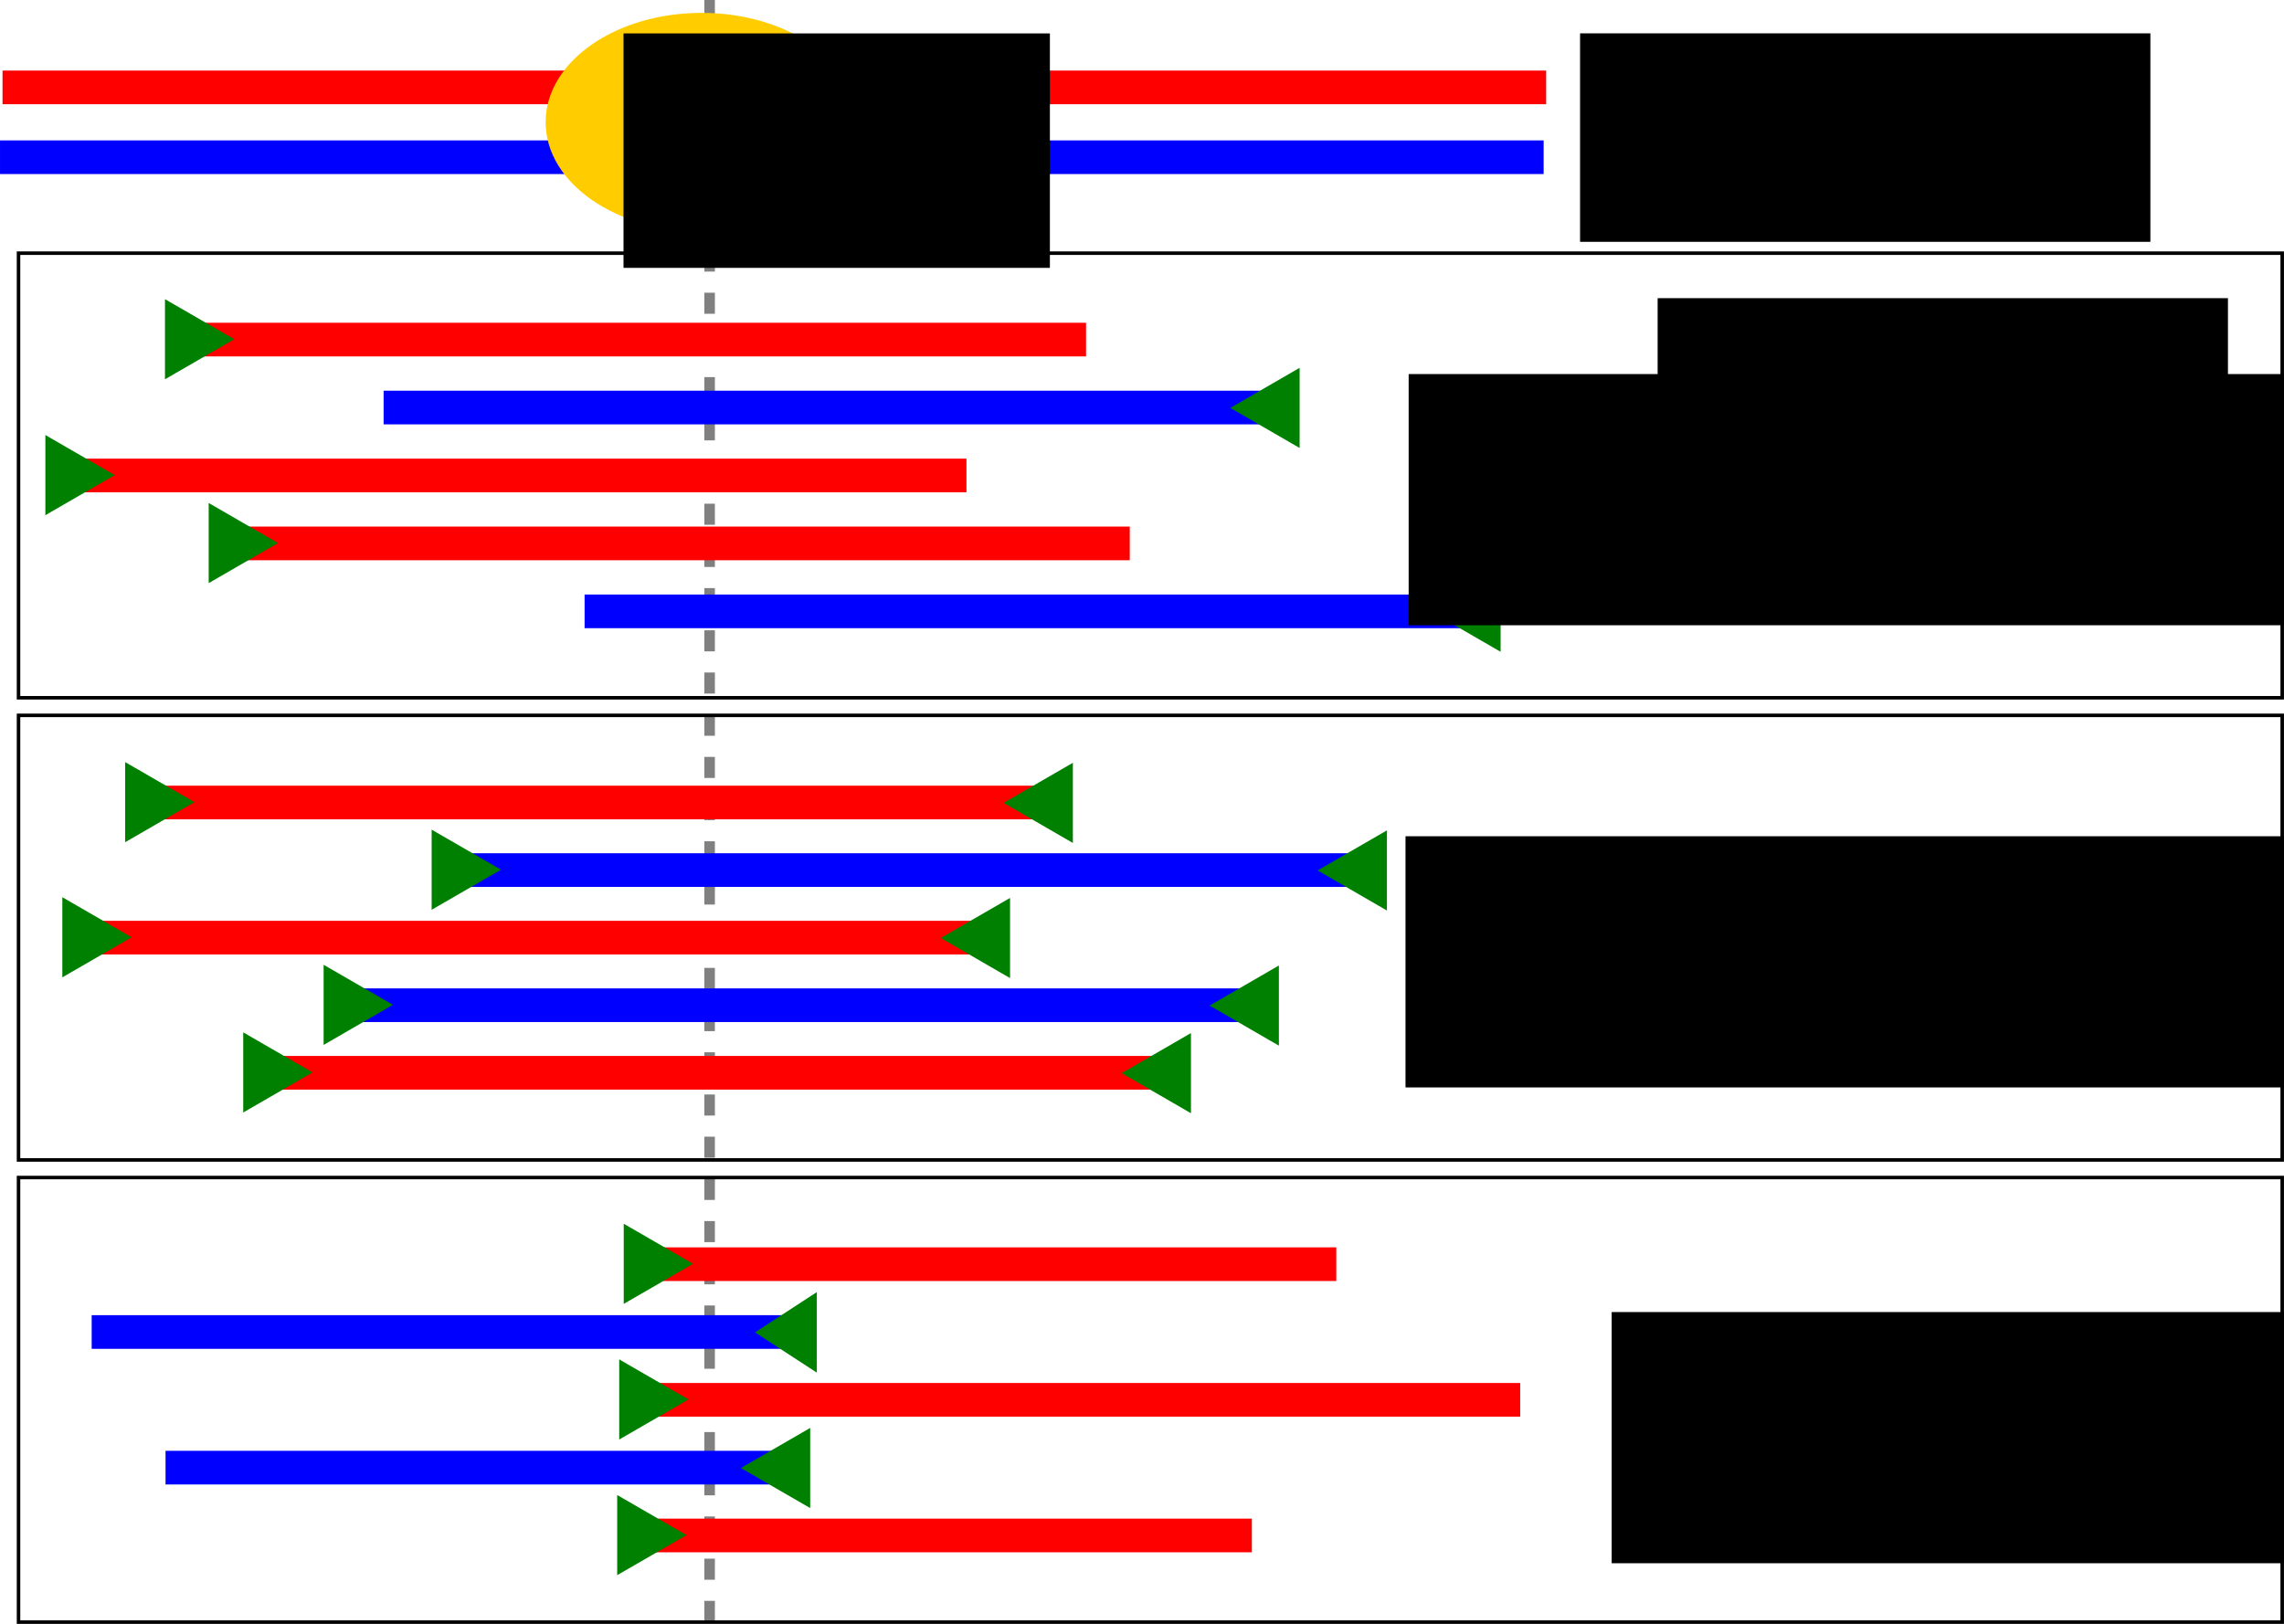 <?xml version="1.0" encoding="UTF-8" standalone="no"?>
<!-- Created with Inkscape (http://www.inkscape.org/) -->

<svg
   xmlns:dc="http://purl.org/dc/elements/1.1/"
   xmlns:cc="http://creativecommons.org/ns#"
   xmlns:rdf="http://www.w3.org/1999/02/22-rdf-syntax-ns#"
   xmlns:svg="http://www.w3.org/2000/svg"
   xmlns="http://www.w3.org/2000/svg"
   xmlns:xlink="http://www.w3.org/1999/xlink"
   xmlns:sodipodi="http://sodipodi.sourceforge.net/DTD/sodipodi-0.dtd"
   xmlns:inkscape="http://www.inkscape.org/namespaces/inkscape"
   width="649.347"
   height="461.794"
   id="svg2"
   version="1.1"
   inkscape:version="0.48.4 r9939"
   sodipodi:docname="chip_explanation.svg">
  <defs
     id="defs4">
    <pattern
       inkscape:collect="always"
       xlink:href="#pattern5795"
       id="pattern5918"
       patternTransform="matrix(10,0,0,10,21.872,130.844)" />
    <pattern
       inkscape:collect="always"
       xlink:href="#Strips1_1white"
       id="pattern5795"
       patternTransform="matrix(10,0,0,10,20.496,131.278)" />
    <pattern
       inkscape:stockid="Stripes 1:1 white"
       id="Strips1_1white"
       patternTransform="translate(0,0) scale(10,10)"
       height="1"
       width="2"
       patternUnits="userSpaceOnUse"
       inkscape:collect="always">
      <rect
         id="rect4733"
         height="2"
         width="1"
         y="-0.5"
         x="0"
         style="fill:white;stroke:none" />
    </pattern>
  </defs>
  <sodipodi:namedview
     id="base"
     pagecolor="#ffffff"
     bordercolor="#666666"
     borderopacity="1.0"
     inkscape:pageopacity="0.0"
     inkscape:pageshadow="2"
     inkscape:zoom="1.4"
     inkscape:cx="252.81046"
     inkscape:cy="98.832973"
     inkscape:document-units="px"
     inkscape:current-layer="layer1"
     showgrid="false"
     inkscape:snap-page="false"
     fit-margin-top="0"
     fit-margin-left="0"
     fit-margin-right="0"
     fit-margin-bottom="0"
     inkscape:window-width="1920"
     inkscape:window-height="1025"
     inkscape:window-x="1920"
     inkscape:window-y="600"
     inkscape:window-maximized="1" />
  <g
     inkscape:label="Layer 1"
     inkscape:groupmode="layer"
     id="layer1"
     transform="translate(-21.872,-130.844)">
    <flowRoot
       transform="translate(-142.571,103.987)"
       style="font-size:40px;font-style:normal;font-weight:normal;line-height:125%;letter-spacing:0px;word-spacing:0px;fill:#000000;fill-opacity:1;stroke:none;font-family:Sans"
       id="flowRoot3378"
       xml:space="preserve"><flowRegion
         id="flowRegion3380"><rect
           y="111.648"
           x="635.714"
           height="59.286"
           width="162.143"
           id="rect3382" /></flowRegion><flowPara
         id="flowPara3384" /></flowRoot>    <path
       style="fill:#808080;fill-opacity:1;stroke:#808080;stroke-width:3;stroke-linecap:butt;stroke-linejoin:miter;stroke-miterlimit:4;stroke-opacity:1;stroke-dasharray:6,6;stroke-dashoffset:0"
       d="m 223.62,118.078 c 0,491.748 0,493.127 0,493.127"
       id="path3241"
       inkscape:connector-curvature="0" />
    <g
       id="g3017"
       transform="translate(-106.91,-52.38)">
      <rect
         y="203.791"
         x="130"
         height="8.571"
         width="437.857"
         id="rect3013"
         style="fill:#ff0000;fill-opacity:1;stroke:#ff0000;stroke-opacity:1" />
      <rect
         style="fill:#0000ff;fill-opacity:1;stroke:#0000ff;stroke-opacity:1"
         id="rect3015"
         width="437.857"
         height="8.571"
         x="129.286"
         y="223.648" />
    </g>
    <g
       id="g3006-9"
       transform="translate(-249.574,-193.52)">
      <path
         transform="matrix(0.455,0,0,0.517,195.163,186.361)"
         d="m 702.561,334.144 c 0,32.637 -43.191,59.094 -96.47,59.094 -53.279,0 -96.47,-26.457 -96.47,-59.094 0,-32.637 43.191,-59.094 96.47,-59.094 53.279,0 96.47,26.457 96.47,59.094 z"
         sodipodi:ry="59.093922"
         sodipodi:rx="96.469566"
         sodipodi:cy="334.14374"
         sodipodi:cx="606.09155"
         id="path2996-7"
         style="fill:#ffcc00;fill-opacity:1;stroke:#ffcc00;stroke-width:2.06;stroke-opacity:1"
         sodipodi:type="arc" />
      <flowRoot
         transform="translate(148.195,-108.364)"
         style="font-size:40px;font-style:normal;font-weight:normal;line-height:125%;letter-spacing:0px;word-spacing:0px;fill:#000000;fill-opacity:1;stroke:none;font-family:Sans"
         id="flowRoot2998-0"
         xml:space="preserve"><flowRegion
           id="flowRegion3000-2"><rect
             y="442.23"
             x="300.52"
             height="66.67"
             width="121.218"
             id="rect3002-1" /></flowRegion><flowPara
           id="flowPara3004-9">TF</flowPara></flowRoot>    </g>
    <flowRoot
       xml:space="preserve"
       id="flowRoot3054"
       style="font-size:40px;font-style:normal;font-weight:normal;line-height:125%;letter-spacing:0px;word-spacing:0px;fill:#000000;fill-opacity:1;stroke:none;font-family:Sans"
       transform="translate(-164.624,28.679)"><flowRegion
         id="flowRegion3056"><rect
           id="rect3058"
           width="162.143"
           height="59.286"
           x="635.714"
           y="111.648" /></flowRegion><flowPara
         id="flowPara3060">DNA</flowPara></flowRoot>    <g
       id="g4472"
       transform="translate(-14.786,-4.273)">
      <g
         transform="translate(0,25.679)"
         id="g3504">
        <g
           id="g3232"
           transform="translate(-1.429,-6.571)">
          <g
             transform="translate(-3.143,-15.857)"
             id="g3156">
            <rect
               style="fill:#ff0000;fill-opacity:1;stroke:#ff0000;stroke-width:1;stroke-opacity:1"
               id="rect3013-2"
               width="255.713"
               height="8.571"
               x="93.781"
               y="224.148" />
            <path
               transform="matrix(0.607,0,0,0.608,14.489,-52.787)"
               inkscape:transform-center-x="-3.0326298"
               d="m 152.143,462.362 -30,17.321 0,-34.641 z"
               inkscape:randomized="0"
               inkscape:rounded="0"
               inkscape:flatsided="true"
               sodipodi:arg2="1.0471976"
               sodipodi:arg1="0"
               sodipodi:r2="10"
               sodipodi:r1="20"
               sodipodi:cy="462.36218"
               sodipodi:cx="132.14285"
               sodipodi:sides="3"
               id="path3152"
               style="fill:#008000;fill-opacity:1;stroke:#008000;stroke-width:1.646;stroke-opacity:1"
               sodipodi:type="star" />
          </g>
          <g
             transform="translate(54.286,-20.107)"
             id="g3160">
            <rect
               y="247.719"
               x="93.363"
               height="8.571"
               width="255.713"
               id="rect3015-0"
               style="fill:#0000ff;fill-opacity:1;stroke:#0000ff;stroke-width:1;stroke-opacity:1" />
            <path
               sodipodi:type="star"
               style="fill:#008000;fill-opacity:1;stroke:#008000;stroke-width:1.646;stroke-opacity:1"
               id="path3154"
               sodipodi:sides="3"
               sodipodi:cx="132.14285"
               sodipodi:cy="462.36218"
               sodipodi:r1="20"
               sodipodi:r2="10"
               sodipodi:arg1="0"
               sodipodi:arg2="1.0471976"
               inkscape:flatsided="true"
               inkscape:rounded="0"
               inkscape:randomized="0"
               d="m 152.143,462.362 -30,17.321 0,-34.641 z"
               inkscape:transform-center-x="3.0326295"
               transform="matrix(-0.607,0,0,-0.608,426.928,533.226)" />
          </g>
          <g
             id="g3164"
             transform="translate(-37.143,22.786)">
            <rect
               y="224.148"
               x="93.781"
               height="8.571"
               width="255.713"
               id="rect3166"
               style="fill:#ff0000;fill-opacity:1;stroke:#ff0000;stroke-width:1;stroke-opacity:1" />
            <path
               sodipodi:type="star"
               style="fill:#008000;fill-opacity:1;stroke:#008000;stroke-width:1.646;stroke-opacity:1"
               id="path3168"
               sodipodi:sides="3"
               sodipodi:cx="132.14285"
               sodipodi:cy="462.36218"
               sodipodi:r1="20"
               sodipodi:r2="10"
               sodipodi:arg1="0"
               sodipodi:arg2="1.0471976"
               inkscape:flatsided="true"
               inkscape:rounded="0"
               inkscape:randomized="0"
               d="m 152.143,462.362 -30,17.321 0,-34.641 z"
               inkscape:transform-center-x="-3.0326298"
               transform="matrix(0.607,0,0,0.608,14.489,-52.787)" />
          </g>
          <g
             transform="translate(9.286,42.107)"
             id="g3170">
            <rect
               style="fill:#ff0000;fill-opacity:1;stroke:#ff0000;stroke-width:1;stroke-opacity:1"
               id="rect3172"
               width="255.713"
               height="8.571"
               x="93.781"
               y="224.148" />
            <path
               transform="matrix(0.607,0,0,0.608,14.489,-52.787)"
               inkscape:transform-center-x="-3.0326298"
               d="m 152.143,462.362 -30,17.321 0,-34.641 z"
               inkscape:randomized="0"
               inkscape:rounded="0"
               inkscape:flatsided="true"
               sodipodi:arg2="1.0471976"
               sodipodi:arg1="0"
               sodipodi:r2="10"
               sodipodi:r1="20"
               sodipodi:cy="462.36218"
               sodipodi:cx="132.14285"
               sodipodi:sides="3"
               id="path3174"
               style="fill:#008000;fill-opacity:1;stroke:#008000;stroke-width:1.646;stroke-opacity:1"
               sodipodi:type="star" />
          </g>
          <g
             id="g3176"
             transform="translate(111.429,37.857)">
            <rect
               style="fill:#0000ff;fill-opacity:1;stroke:#0000ff;stroke-width:1;stroke-opacity:1"
               id="rect3178"
               width="255.713"
               height="8.571"
               x="93.363"
               y="247.719" />
            <path
               transform="matrix(-0.607,0,0,-0.608,426.928,533.226)"
               inkscape:transform-center-x="3.0326295"
               d="m 152.143,462.362 -30,17.321 0,-34.641 z"
               inkscape:randomized="0"
               inkscape:rounded="0"
               inkscape:flatsided="true"
               sodipodi:arg2="1.0471976"
               sodipodi:arg1="0"
               sodipodi:r2="10"
               sodipodi:r1="20"
               sodipodi:cy="462.36218"
               sodipodi:cx="132.14285"
               sodipodi:sides="3"
               id="path3180"
               style="fill:#008000;fill-opacity:1;stroke:#008000;stroke-width:1.646;stroke-opacity:1"
               sodipodi:type="star" />
          </g>
        </g>
        <flowRoot
           xml:space="preserve"
           id="flowRoot3386"
           style="font-size:40px;font-style:normal;font-weight:normal;line-height:125%;letter-spacing:0px;word-spacing:0px;fill:#000000;fill-opacity:1;stroke:none;font-family:Sans"
           transform="translate(-10,-4.406)"><flowRegion
             id="flowRegion3388"><rect
               id="rect3390"
               width="283.571"
               height="71.429"
               x="447.143"
               y="220.219" /></flowRegion><flowPara
             id="flowPara3392">SE ChIP-Seq</flowPara></flowRoot>      </g>
      <rect
         y="207.112"
         x="41.924"
         height="126.429"
         width="643.571"
         id="rect4382"
         style="fill:none;stroke:#000000;stroke-width:1;stroke-opacity:1" />
    </g>
    <g
       id="g4442"
       transform="translate(-9.786,6.441)">
      <g
         id="g4413">
        <g
           id="g3526"
           transform="translate(2.678,29.607)">
          <g
             transform="translate(-7.143,-17.857)"
             id="g3273">
            <g
               id="g3207"
               transform="translate(-112.857,-32.571)">
              <rect
                 y="369.148"
                 x="188.066"
                 height="8.571"
                 width="255.713"
                 id="rect3142"
                 style="fill:#ff0000;fill-opacity:1;stroke:#ff0000;stroke-width:1;stroke-opacity:1" />
              <path
                 sodipodi:type="star"
                 style="fill:#008000;fill-opacity:1;stroke:#008000;stroke-width:1.646;stroke-opacity:1"
                 id="path3199"
                 sodipodi:sides="3"
                 sodipodi:cx="132.14285"
                 sodipodi:cy="462.36218"
                 sodipodi:r1="20"
                 sodipodi:r2="10"
                 sodipodi:arg1="0"
                 sodipodi:arg2="1.0471976"
                 inkscape:flatsided="true"
                 inkscape:rounded="0"
                 inkscape:randomized="0"
                 d="m 152.143,462.362 -30,17.321 0,-34.641 z"
                 inkscape:transform-center-x="-3.0326298"
                 transform="matrix(0.607,0,0,0.608,110.917,92.213)" />
              <path
                 transform="matrix(-0.607,0,0,-0.608,527.642,654.655)"
                 inkscape:transform-center-x="3.0326295"
                 d="m 152.143,462.362 -30,17.321 0,-34.641 z"
                 inkscape:randomized="0"
                 inkscape:rounded="0"
                 inkscape:flatsided="true"
                 sodipodi:arg2="1.0471976"
                 sodipodi:arg1="0"
                 sodipodi:r2="10"
                 sodipodi:r1="20"
                 sodipodi:cy="462.36218"
                 sodipodi:cx="132.14285"
                 sodipodi:sides="3"
                 id="path3201"
                 style="fill:#008000;fill-opacity:1;stroke:#008000;stroke-width:1.646;stroke-opacity:1"
                 sodipodi:type="star" />
            </g>
            <g
               id="g3212"
               transform="translate(-141.429,-53.357)">
              <rect
                 style="fill:#0000ff;fill-opacity:1;stroke:#0000ff;stroke-width:1;stroke-opacity:1"
                 id="rect3144"
                 width="255.713"
                 height="8.571"
                 x="309.078"
                 y="409.148" />
              <path
                 transform="matrix(-0.607,0,0,-0.608,645.499,694.655)"
                 inkscape:transform-center-x="3.0326295"
                 d="m 152.143,462.362 -30,17.321 0,-34.641 z"
                 inkscape:randomized="0"
                 inkscape:rounded="0"
                 inkscape:flatsided="true"
                 sodipodi:arg2="1.0471976"
                 sodipodi:arg1="0"
                 sodipodi:r2="10"
                 sodipodi:r1="20"
                 sodipodi:cy="462.36218"
                 sodipodi:cx="132.14285"
                 sodipodi:sides="3"
                 id="path3203"
                 style="fill:#008000;fill-opacity:1;stroke:#008000;stroke-width:1.646;stroke-opacity:1"
                 sodipodi:type="star" />
              <path
                 sodipodi:type="star"
                 style="fill:#008000;fill-opacity:1;stroke:#008000;stroke-width:1.646;stroke-opacity:1"
                 id="path3205"
                 sodipodi:sides="3"
                 sodipodi:cx="132.14285"
                 sodipodi:cy="462.36218"
                 sodipodi:r1="20"
                 sodipodi:r2="10"
                 sodipodi:arg1="0"
                 sodipodi:arg2="1.0471976"
                 inkscape:flatsided="true"
                 inkscape:rounded="0"
                 inkscape:randomized="0"
                 d="m 152.143,462.362 -30,17.321 0,-34.641 z"
                 inkscape:transform-center-x="-3.0326298"
                 transform="matrix(0.607,0,0,0.608,226.631,132.213)" />
            </g>
            <g
               transform="translate(-130.714,5.857)"
               id="g3249">
              <rect
                 style="fill:#ff0000;fill-opacity:1;stroke:#ff0000;stroke-width:1;stroke-opacity:1"
                 id="rect3251"
                 width="255.713"
                 height="8.571"
                 x="188.066"
                 y="369.148" />
              <path
                 transform="matrix(0.607,0,0,0.608,110.917,92.213)"
                 inkscape:transform-center-x="-3.0326298"
                 d="m 152.143,462.362 -30,17.321 0,-34.641 z"
                 inkscape:randomized="0"
                 inkscape:rounded="0"
                 inkscape:flatsided="true"
                 sodipodi:arg2="1.0471976"
                 sodipodi:arg1="0"
                 sodipodi:r2="10"
                 sodipodi:r1="20"
                 sodipodi:cy="462.36218"
                 sodipodi:cx="132.14285"
                 sodipodi:sides="3"
                 id="path3253"
                 style="fill:#008000;fill-opacity:1;stroke:#008000;stroke-width:1.646;stroke-opacity:1"
                 sodipodi:type="star" />
              <path
                 sodipodi:type="star"
                 style="fill:#008000;fill-opacity:1;stroke:#008000;stroke-width:1.646;stroke-opacity:1"
                 id="path3255"
                 sodipodi:sides="3"
                 sodipodi:cx="132.14285"
                 sodipodi:cy="462.36218"
                 sodipodi:r1="20"
                 sodipodi:r2="10"
                 sodipodi:arg1="0"
                 sodipodi:arg2="1.0471976"
                 inkscape:flatsided="true"
                 inkscape:rounded="0"
                 inkscape:randomized="0"
                 d="m 152.143,462.362 -30,17.321 0,-34.641 z"
                 inkscape:transform-center-x="3.0326295"
                 transform="matrix(-0.607,0,0,-0.608,527.642,654.655)" />
            </g>
            <g
               transform="translate(-172.143,-14.929)"
               id="g3257">
              <rect
                 y="409.148"
                 x="309.078"
                 height="8.571"
                 width="255.713"
                 id="rect3259"
                 style="fill:#0000ff;fill-opacity:1;stroke:#0000ff;stroke-width:1;stroke-opacity:1" />
              <path
                 sodipodi:type="star"
                 style="fill:#008000;fill-opacity:1;stroke:#008000;stroke-width:1.646;stroke-opacity:1"
                 id="path3261"
                 sodipodi:sides="3"
                 sodipodi:cx="132.14285"
                 sodipodi:cy="462.36218"
                 sodipodi:r1="20"
                 sodipodi:r2="10"
                 sodipodi:arg1="0"
                 sodipodi:arg2="1.0471976"
                 inkscape:flatsided="true"
                 inkscape:rounded="0"
                 inkscape:randomized="0"
                 d="m 152.143,462.362 -30,17.321 0,-34.641 z"
                 inkscape:transform-center-x="3.0326295"
                 transform="matrix(-0.607,0,0,-0.608,645.499,694.655)" />
              <path
                 transform="matrix(0.607,0,0,0.608,226.631,132.213)"
                 inkscape:transform-center-x="-3.0326298"
                 d="m 152.143,462.362 -30,17.321 0,-34.641 z"
                 inkscape:randomized="0"
                 inkscape:rounded="0"
                 inkscape:flatsided="true"
                 sodipodi:arg2="1.0471976"
                 sodipodi:arg1="0"
                 sodipodi:r2="10"
                 sodipodi:r1="20"
                 sodipodi:cy="462.36218"
                 sodipodi:cx="132.14285"
                 sodipodi:sides="3"
                 id="path3263"
                 style="fill:#008000;fill-opacity:1;stroke:#008000;stroke-width:1.646;stroke-opacity:1"
                 sodipodi:type="star" />
            </g>
            <g
               transform="translate(-79.286,44.286)"
               id="g3265">
              <rect
                 style="fill:#ff0000;fill-opacity:1;stroke:#ff0000;stroke-width:1;stroke-opacity:1"
                 id="rect3267"
                 width="255.713"
                 height="8.571"
                 x="188.066"
                 y="369.148" />
              <path
                 transform="matrix(0.607,0,0,0.608,110.917,92.213)"
                 inkscape:transform-center-x="-3.0326298"
                 d="m 152.143,462.362 -30,17.321 0,-34.641 z"
                 inkscape:randomized="0"
                 inkscape:rounded="0"
                 inkscape:flatsided="true"
                 sodipodi:arg2="1.0471976"
                 sodipodi:arg1="0"
                 sodipodi:r2="10"
                 sodipodi:r1="20"
                 sodipodi:cy="462.36218"
                 sodipodi:cx="132.14285"
                 sodipodi:sides="3"
                 id="path3269"
                 style="fill:#008000;fill-opacity:1;stroke:#008000;stroke-width:1.646;stroke-opacity:1"
                 sodipodi:type="star" />
              <path
                 sodipodi:type="star"
                 style="fill:#008000;fill-opacity:1;stroke:#008000;stroke-width:1.646;stroke-opacity:1"
                 id="path3271"
                 sodipodi:sides="3"
                 sodipodi:cx="132.14285"
                 sodipodi:cy="462.36218"
                 sodipodi:r1="20"
                 sodipodi:r2="10"
                 sodipodi:arg1="0"
                 sodipodi:arg2="1.0471976"
                 inkscape:flatsided="true"
                 inkscape:rounded="0"
                 inkscape:randomized="0"
                 d="m 152.143,462.362 -30,17.321 0,-34.641 z"
                 inkscape:transform-center-x="3.0326295"
                 transform="matrix(-0.607,0,0,-0.608,527.642,654.655)" />
            </g>
          </g>
          <flowRoot
             transform="translate(-18.571,112.38)"
             xml:space="preserve"
             id="flowRoot3394"
             style="font-size:40px;font-style:normal;font-weight:normal;line-height:125%;letter-spacing:0px;word-spacing:0px;fill:#000000;fill-opacity:1;stroke:none;font-family:Sans"><flowRegion
               id="flowRegion3396"><rect
                 id="rect3398"
                 width="283.571"
                 height="71.429"
                 x="447.143"
                 y="220.219" /></flowRegion><flowPara
               id="flowPara3400">PE ChIP-Seq</flowPara></flowRoot>        </g>
        <rect
           y="327.827"
           x="36.924"
           height="126.429"
           width="643.571"
           id="rect4384"
           style="fill:none;stroke:#000000;stroke-width:1;stroke-opacity:1" />
      </g>
    </g>
    <g
       id="g3303"
       transform="translate(42.5,40.477)">
      <rect
         style="fill:#ff0000;fill-opacity:1;stroke:#ff0000;stroke-width:1;stroke-opacity:1"
         id="rect3136"
         width="198.57"
         height="8.571"
         x="160.209"
         y="445.576" />
      <path
         sodipodi:type="star"
         style="fill:#008000;fill-opacity:1;stroke:#008000;stroke-width:1.646;stroke-opacity:1"
         id="path3295"
         sodipodi:sides="3"
         sodipodi:cx="132.14285"
         sodipodi:cy="462.36218"
         sodipodi:r1="20"
         sodipodi:r2="10"
         sodipodi:arg1="0"
         sodipodi:arg2="1.0471976"
         inkscape:flatsided="true"
         inkscape:rounded="0"
         inkscape:randomized="0"
         d="m 152.143,462.362 -30,17.321 0,-34.641 z"
         inkscape:transform-center-x="-3.0326298"
         transform="matrix(0.607,0,0,0.608,83.06,168.641)" />
    </g>
    <rect
       style="fill:#0000ff;fill-opacity:1;stroke:#0000ff;stroke-width:1;stroke-opacity:1"
       id="rect3138"
       width="200.578"
       height="8.571"
       x="48.435"
       y="505.339" />
    <path
       sodipodi:type="star"
       style="fill:#008000;fill-opacity:1;stroke:#008000;stroke-width:1.747;stroke-opacity:1"
       id="path3307"
       sodipodi:sides="3"
       sodipodi:cx="132.14285"
       sodipodi:cy="462.36218"
       sodipodi:r1="20"
       sodipodi:r2="10"
       sodipodi:arg1="0"
       sodipodi:arg2="1.0471976"
       inkscape:flatsided="true"
       inkscape:rounded="0"
       inkscape:randomized="0"
       d="m 152.143,462.362 -30,17.321 0,-34.641 z"
       inkscape:transform-center-x="2.6949108"
       transform="matrix(-0.539,0,0,-0.608,319.463,790.846)" />
    <g
       id="g3351"
       transform="translate(46.214,270.477)">
      <g
         id="g3321">
        <rect
           style="fill:#ff0000;fill-opacity:1;stroke:#ff0000;stroke-width:1;stroke-opacity:1"
           id="rect3315"
           width="252.142"
           height="8.571"
           x="155.209"
           y="254.148" />
        <path
           sodipodi:type="star"
           style="fill:#008000;fill-opacity:1;stroke:#008000;stroke-width:1.646;stroke-opacity:1"
           id="path3317"
           sodipodi:sides="3"
           sodipodi:cx="132.14285"
           sodipodi:cy="462.36218"
           sodipodi:r1="20"
           sodipodi:r2="10"
           sodipodi:arg1="0"
           sodipodi:arg2="1.0471976"
           inkscape:flatsided="true"
           inkscape:rounded="0"
           inkscape:randomized="0"
           d="m 152.143,462.362 -30,17.321 0,-34.641 z"
           inkscape:transform-center-x="-3.0326298"
           transform="matrix(0.607,0,0,0.608,78.06,-22.787)" />
      </g>
    </g>
    <g
       id="g3347"
       transform="translate(-49.786,269.763)">
      <rect
         style="fill:#0000ff;fill-opacity:1;stroke:#0000ff;stroke-width:1;stroke-opacity:1"
         id="rect3327"
         width="177.142"
         height="8.571"
         x="119.221"
         y="274.148" />
      <path
         sodipodi:type="star"
         style="fill:#008000;fill-opacity:1;stroke:#008000;stroke-width:1.646;stroke-opacity:1"
         id="path3329"
         sodipodi:sides="3"
         sodipodi:cx="132.14285"
         sodipodi:cy="462.36218"
         sodipodi:r1="20"
         sodipodi:r2="10"
         sodipodi:arg1="0"
         sodipodi:arg2="1.0471976"
         inkscape:flatsided="true"
         inkscape:rounded="0"
         inkscape:randomized="0"
         d="m 152.143,462.362 -30,17.321 0,-34.641 z"
         inkscape:transform-center-x="3.0326295"
         transform="matrix(-0.607,0,0,-0.608,375.642,559.655)" />
    </g>
    <g
       id="g3343"
       transform="translate(34.214,274.049)">
      <rect
         y="289.148"
         x="166.638"
         height="8.571"
         width="176.427"
         id="rect3337"
         style="fill:#ff0000;fill-opacity:1;stroke:#ff0000;stroke-width:1;stroke-opacity:1" />
      <path
         transform="matrix(0.607,0,0,0.608,89.489,12.213)"
         inkscape:transform-center-x="-3.0326298"
         d="m 152.143,462.362 -30,17.321 0,-34.641 z"
         inkscape:randomized="0"
         inkscape:rounded="0"
         inkscape:flatsided="true"
         sodipodi:arg2="1.0471976"
         sodipodi:arg1="0"
         sodipodi:r2="10"
         sodipodi:r1="20"
         sodipodi:cy="462.36218"
         sodipodi:cx="132.14285"
         sodipodi:sides="3"
         id="path3339"
         style="fill:#008000;fill-opacity:1;stroke:#008000;stroke-width:1.646;stroke-opacity:1"
         sodipodi:type="star" />
    </g>
    <flowRoot
       transform="translate(32.929,283.734)"
       xml:space="preserve"
       id="flowRoot3402"
       style="font-size:40px;font-style:normal;font-weight:normal;line-height:125%;letter-spacing:0px;word-spacing:0px;fill:#000000;fill-opacity:1;stroke:none;font-family:Sans"><flowRegion
         id="flowRegion3404"><rect
           id="rect3406"
           width="283.571"
           height="71.429"
           x="447.143"
           y="220.219" /></flowRegion><flowPara
         id="flowPara3408">ChIP-exo</flowPara></flowRoot>    <rect
       style="fill:none;stroke:#000000;stroke-width:1;stroke-opacity:1"
       id="rect4386"
       width="643.571"
       height="126.429"
       x="27.138"
       y="465.696" />
  </g>
</svg>
